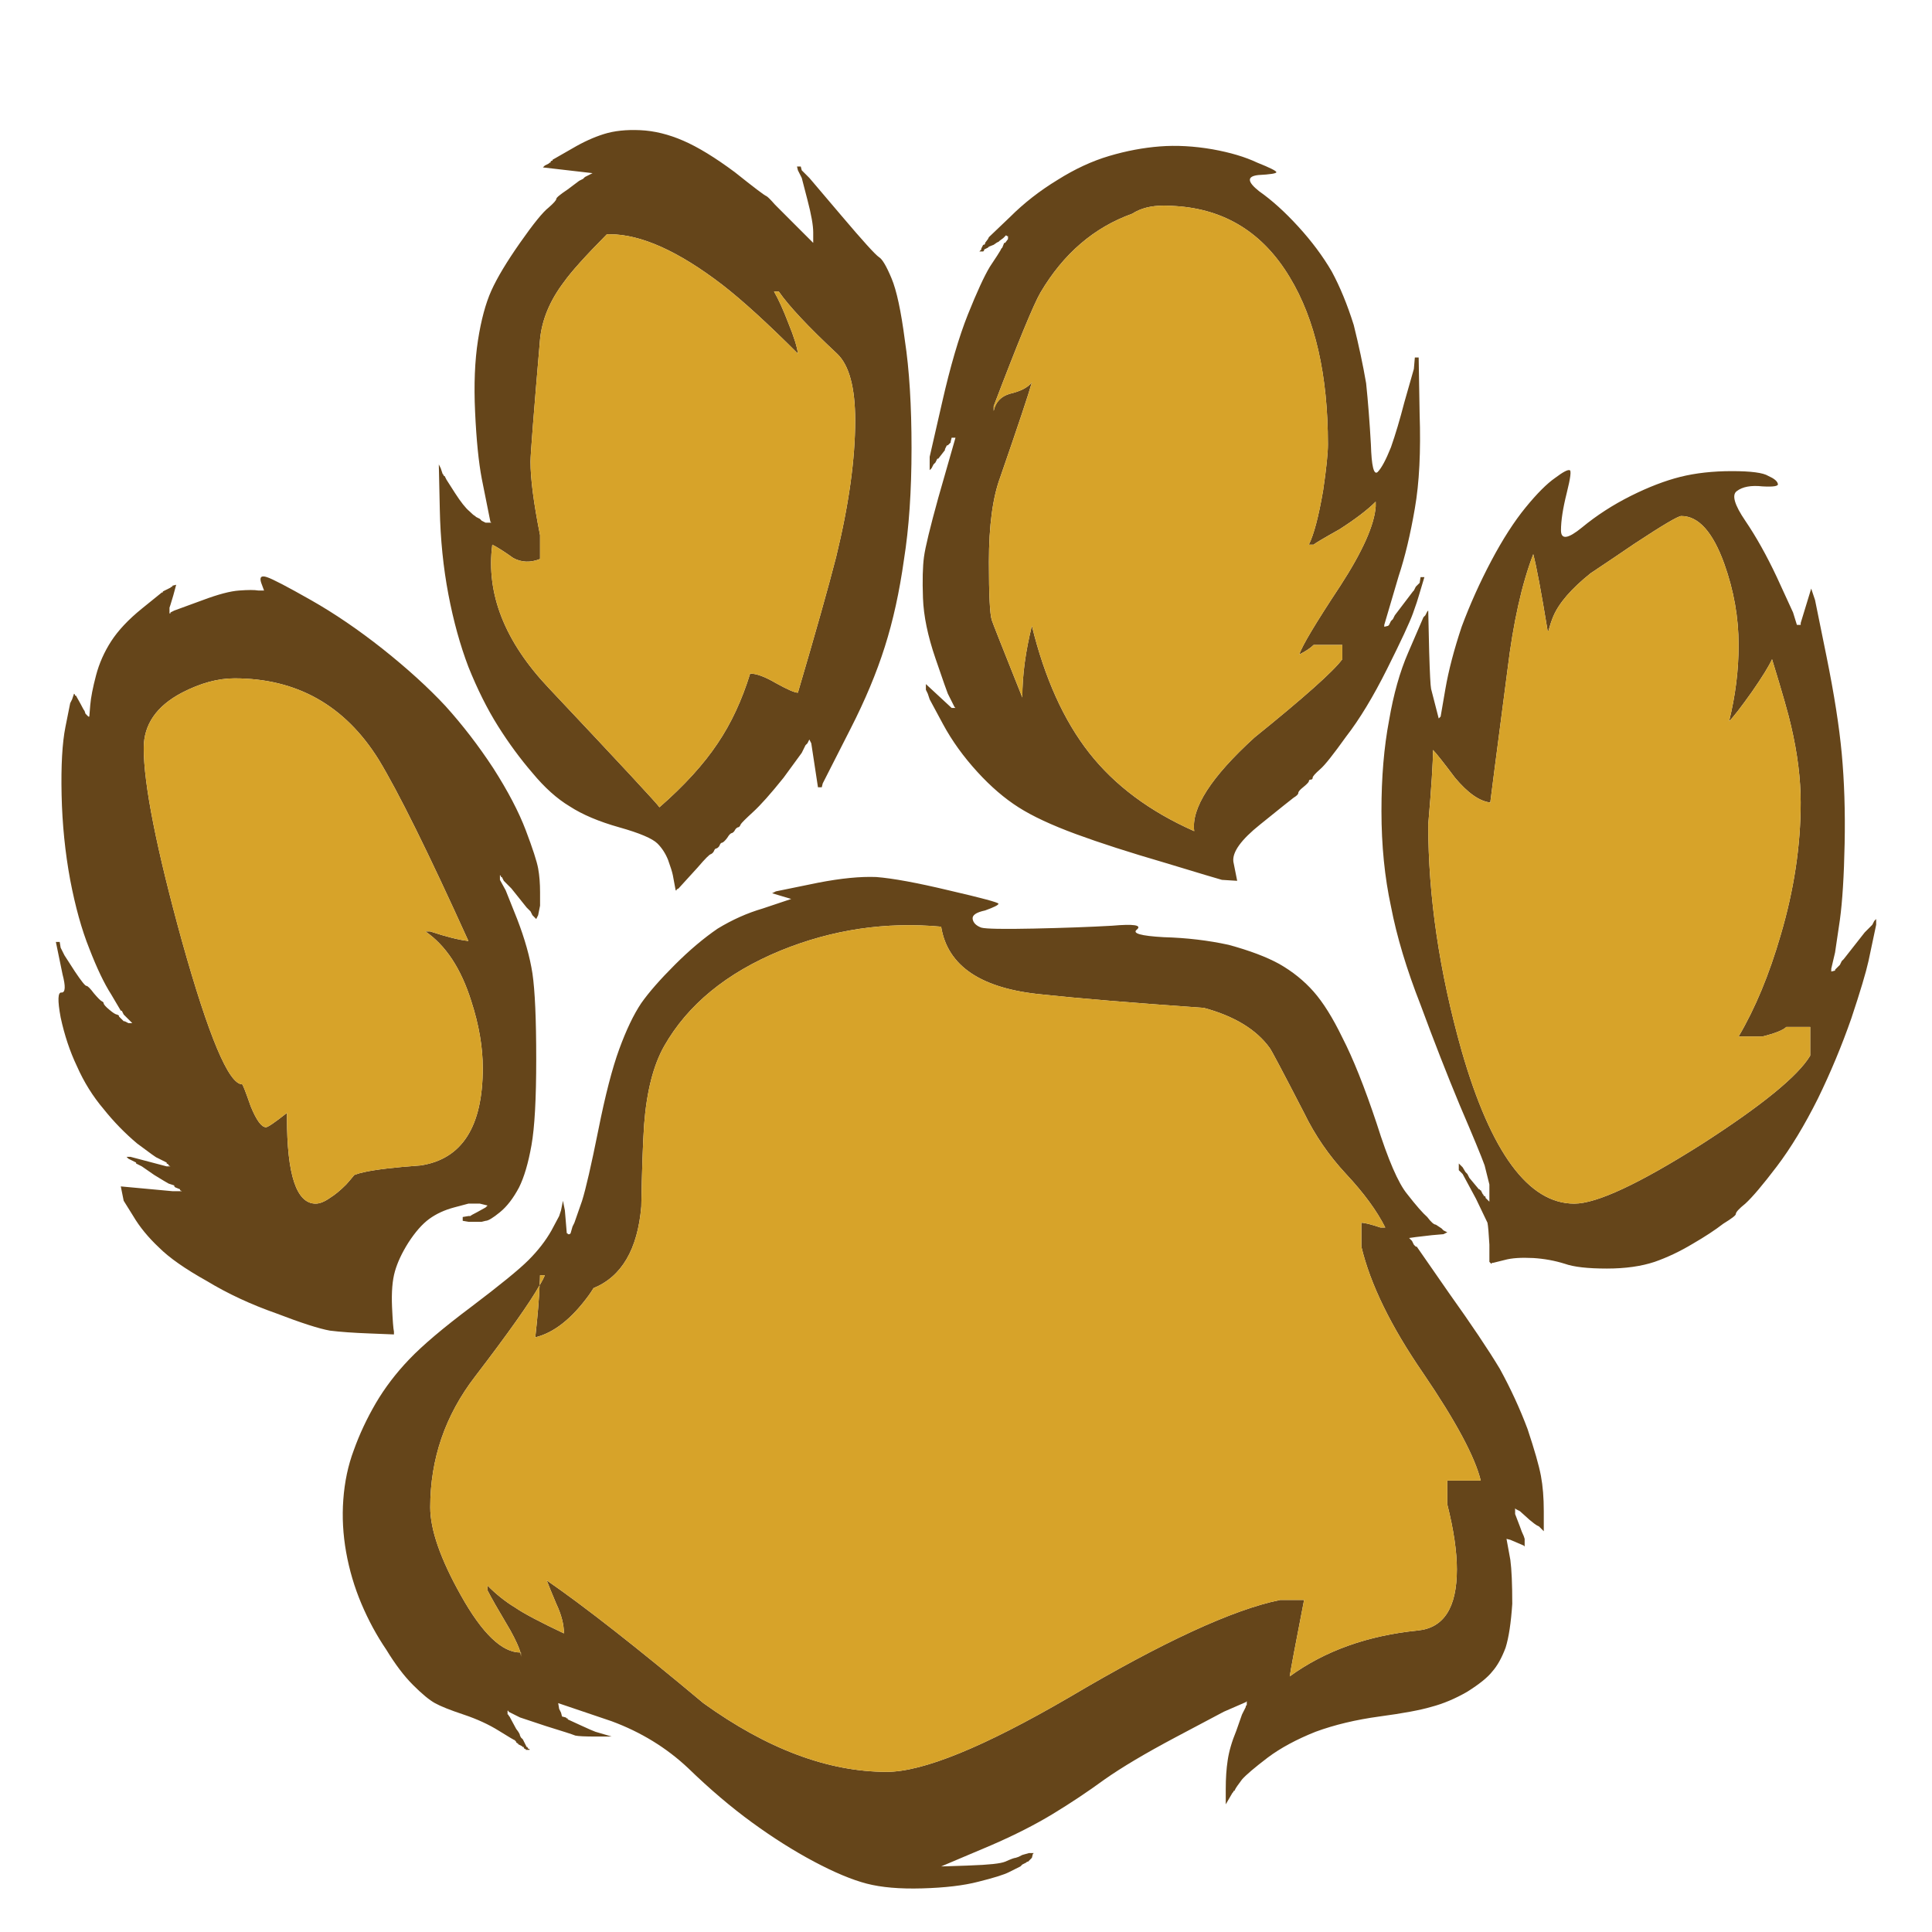 <?xml version="1.0" encoding="utf-8"?>
<!-- Generator: Adobe Illustrator 16.0.0, SVG Export Plug-In . SVG Version: 6.00 Build 0)  -->
<!DOCTYPE svg PUBLIC "-//W3C//DTD SVG 1.1//EN" "http://www.w3.org/Graphics/SVG/1.1/DTD/svg11.dtd">
<svg version="1.1" id="Layer_1" xmlns="http://www.w3.org/2000/svg" xmlns:xlink="http://www.w3.org/1999/xlink" x="0px" y="0px"
	 width="300px" height="300px" viewBox="0 0 300 300" enable-background="new 0 0 300 300" xml:space="preserve">
<g>
	<path fill-rule="evenodd" clip-rule="evenodd" fill="#65451A" d="M195.228,25.256c1.978,0.79,2.966,1.287,2.966,1.485
		c0,0.194-0.938,0.343-2.816,0.442c-1.779,0.199-1.729,1.039,0.148,2.52c1.978,1.386,4,3.215,6.077,5.49
		c2.077,2.271,3.811,4.596,5.192,6.967c1.282,2.375,2.42,5.143,3.414,8.308c0.785,3.161,1.431,6.177,1.923,9.044
		c0.298,2.867,0.546,6.032,0.74,9.491c0.1,3.364,0.447,4.795,1.039,4.303c0.596-0.596,1.286-1.878,2.077-3.856
		c0.695-1.978,1.386-4.303,2.076-6.971l1.481-5.192l0.153-1.779h0.592l0.148,8.75c0.199,5.833-0.05,10.728-0.74,14.683
		c-0.695,4.055-1.535,7.563-2.52,10.529l-2.23,7.563v0.293l0.596-0.145l0.149-0.149l0.294-0.596l0.298-0.293l0.298-0.596
		l2.817-3.707l0.145-0.145l0.298-0.596l0.596-0.591l0.145-0.89h0.596l-0.889,2.966c-0.1,0.393-0.394,1.282-0.89,2.664
		c-0.497,1.386-1.829,4.253-4.005,8.605c-2.172,4.348-4.303,7.861-6.375,10.529c-1.979,2.768-3.31,4.447-4.005,5.039
		c-0.791,0.695-1.184,1.138-1.184,1.336s-0.104,0.298-0.298,0.298c-0.198,0-0.298,0.095-0.298,0.298
		c-0.1,0.194-0.397,0.492-0.89,0.89c-0.496,0.393-0.745,0.691-0.745,0.885c0,0.199-0.243,0.447-0.74,0.745
		c-0.393,0.293-2.122,1.68-5.188,4.154c-2.967,2.371-4.349,4.298-4.154,5.779l0.592,2.966l-2.371-0.149
		c-0.393-0.099-3.363-0.989-8.898-2.668c-5.437-1.584-10.033-3.065-13.789-4.447c-3.757-1.386-6.728-2.768-8.899-4.154
		c-2.172-1.382-4.303-3.21-6.38-5.486c-2.172-2.375-3.951-4.845-5.337-7.414l-2.077-3.86l-0.293-0.885l-0.294-0.596v-0.89
		l4.001,3.707h0.596l-0.153-0.149l-1.039-2.072c-0.095-0.199-0.74-2.032-1.923-5.49c-1.188-3.458-1.833-6.574-1.933-9.342
		s-0.045-4.89,0.153-6.375c0.194-1.481,0.939-4.551,2.222-9.197l2.673-9.337h-0.596l-0.149,0.587v0.154l-0.447,0.442h-0.145
		l-0.298,0.591v0.149l-1.038,1.336h-0.149l-0.293,0.592l-0.298,0.298l-0.299,0.591l-0.298,0.298V70.93l1.933-8.452
		c1.282-5.635,2.619-10.182,4-13.645c1.387-3.458,2.52-5.928,3.414-7.414c0.984-1.481,1.535-2.325,1.63-2.519l0.148-0.298
		l0.149-0.149l0.293-0.74h0.154l0.442-0.592v-0.447h-0.149l-0.148-0.149l-0.442,0.447l-0.597,0.442l-0.145,0.149
		c-0.099,0-0.352,0.149-0.745,0.447l-0.74,0.293l-0.148,0.149l-0.597,0.298V38.9l-0.145,0.149h-0.596l0.298-0.298v-0.149
		l0.298-0.591h0.145l0.154-0.149v-0.149l0.442-0.592l0.148-0.298l3.265-3.115c2.176-2.176,4.642-4.1,7.414-5.784
		c2.668-1.68,5.337-2.917,8.005-3.707s5.292-1.282,7.86-1.481c2.574-0.199,5.292-0.05,8.154,0.442
		C191.028,23.675,193.35,24.366,195.228,25.256z M175.804,33.188c-5.929,2.127-10.674,6.204-14.24,12.236
		c-1.084,1.878-3.509,7.762-7.266,17.645v0.745c0.299-1.386,1.139-2.275,2.524-2.673c1.68-0.393,2.817-0.989,3.409-1.779
		c-0.492,1.779-2.127,6.673-4.895,14.683c-1.188,3.165-1.779,7.563-1.779,13.198c0,5.143,0.149,8.159,0.447,9.048
		c0,0.099,1.58,4.1,4.741,12.01c0-3.463,0.496-7.17,1.485-11.121c1.978,8.105,4.943,14.679,8.898,19.722
		c3.956,5.039,9.392,9.098,16.309,12.159c-0.492-3.558,2.619-8.403,9.347-14.534c7.712-6.226,12.258-10.276,13.645-12.159v-2.221
		h-4.452c-0.496,0.492-1.237,0.984-2.222,1.481c0.394-1.287,2.52-4.845,6.376-10.678c3.458-5.337,5.287-9.441,5.485-12.308v-0.741
		c-1.287,1.287-3.165,2.718-5.635,4.298c-2.47,1.386-3.806,2.176-4.005,2.375h-0.74c0.79-1.58,1.53-4.402,2.222-8.452
		c0.496-3.364,0.74-5.734,0.74-7.12c0-10.773-1.974-19.424-5.929-25.953c-4.131-6.881-10.037-10.561-17.722-11.049
		c-0.613-0.045-1.236-0.072-1.851-0.072C178.725,31.929,177.095,32.349,175.804,33.188z M138.428,43.199
		c0.795,1.878,1.485,5.093,2.077,9.64c0.695,4.546,1.038,10.136,1.038,16.76s-0.393,12.408-1.183,17.347
		c-0.695,4.944-1.68,9.445-2.971,13.496c-1.282,4.054-3.062,8.308-5.337,12.755l-4.299,8.452l-0.148,0.596h-0.592l-1.038-6.822
		l-0.299-0.596l-0.298,0.596l-0.298,0.293l-0.587,1.188l-2.817,3.856c-1.978,2.47-3.563,4.253-4.75,5.336
		c-1.183,1.088-1.828,1.729-1.923,1.933c-0.099,0.293-0.252,0.442-0.447,0.442c-0.199,0.1-0.348,0.249-0.447,0.447
		c-0.099,0.194-0.244,0.343-0.442,0.442c-0.199,0-0.447,0.249-0.74,0.74c-0.298,0.397-0.546,0.641-0.745,0.741
		c-0.194,0-0.348,0.149-0.447,0.447c-0.095,0.199-0.244,0.343-0.442,0.447c-0.198,0-0.343,0.145-0.442,0.442
		c-0.099,0.194-0.248,0.348-0.442,0.447c-0.199,0-0.894,0.691-2.077,2.077l-2.971,3.26l-0.298,0.149v0.145h-0.145l-0.442-2.37
		c-0.1-0.492-0.348-1.287-0.741-2.371c-0.397-0.989-0.944-1.829-1.634-2.524c-0.795-0.79-2.768-1.63-5.933-2.52
		c-3.161-0.889-5.734-1.978-7.711-3.264c-1.978-1.188-3.901-2.917-5.779-5.188c-1.878-2.176-3.662-4.596-5.346-7.269
		c-1.679-2.668-3.206-5.734-4.596-9.193c-1.282-3.364-2.321-7.12-3.111-11.27c-0.79-4.154-1.237-8.552-1.332-13.198l-0.153-6.971
		l0.298,0.591l0.298,0.89l0.149,0.149v0.149h0.149l0.298,0.592l1.327,2.077c0.894,1.386,1.635,2.325,2.23,2.817
		c0.393,0.397,0.687,0.646,0.885,0.745l0.153,0.145l0.591,0.298l0.294,0.298l0.596,0.294h0.89l-0.149-0.145l-1.336-6.673
		c-0.492-2.574-0.84-6.032-1.039-10.385c-0.199-4.249-0.045-7.956,0.447-11.121c0.492-3.161,1.188-5.734,2.077-7.712
		c0.889-1.978,2.37-4.447,4.447-7.414s3.558-4.795,4.452-5.486c0.791-0.695,1.183-1.138,1.183-1.336s0.596-0.691,1.779-1.481
		l1.779-1.336l0.596-0.298l0.298-0.293l1.183-0.596l-7.712-0.89l0.298-0.293l0.596-0.298l0.145-0.149h0.149v-0.149l0.149-0.149
		h0.149v-0.145l3.115-1.783c1.68-0.989,3.31-1.729,4.89-2.221c1.584-0.497,3.463-0.696,5.635-0.596
		c2.176,0.099,4.402,0.646,6.673,1.634c2.276,0.984,4.949,2.619,8.01,4.895c2.971,2.37,4.597,3.607,4.895,3.707
		c0.198,0.095,0.642,0.542,1.337,1.332c0.496,0.497,1.58,1.585,3.26,3.265l2.673,2.668v-1.63c0-1.088-0.298-2.768-0.895-5.043
		l-0.885-3.414l-0.596-1.183l-0.145-0.592h0.587l0.153,0.592l1.183,1.183l5.039,5.933c3.27,3.855,5.192,5.982,5.788,6.379
		C136.996,40.232,137.643,41.32,138.428,43.199z M120.191,45.275c0.69,1.188,1.432,2.817,2.226,4.895
		c0.886,2.176,1.382,3.756,1.481,4.745c-4.745-4.745-8.651-8.303-11.717-10.678c-6.822-5.238-12.656-7.861-17.496-7.861
		c-0.153,0-0.302,0-0.447,0c-3.346,3.377-5.567,5.852-6.673,7.418c-2.172,2.867-3.409,5.833-3.707,8.895
		c-0.989,11.567-1.481,17.893-1.481,18.986c0,2.668,0.492,6.47,1.481,11.414v3.711c-1.481,0.591-2.867,0.542-4.154-0.149
		c-1.381-0.994-2.47-1.68-3.26-2.077c-0.993,7.612,1.923,15.026,8.75,22.246c11.27,11.96,17.004,18.137,17.203,18.534
		c3.856-3.364,6.872-6.673,9.044-9.933c2.077-3.07,3.761-6.673,5.043-10.827c0.989,0,2.321,0.497,4,1.481
		c1.784,0.989,2.917,1.485,3.414,1.485c2.768-9.396,4.745-16.412,5.933-21.058c1.978-8.105,2.962-15.175,2.962-21.208
		c0-5.143-0.939-8.601-2.817-10.38c-4.447-4.154-7.459-7.364-9.044-9.64H120.191z M122.859,139.591l-2.966-0.889l0.591-0.293
		l6.529-1.336c3.558-0.691,6.574-0.989,9.048-0.89c2.565,0.199,6.321,0.89,11.271,2.072c5.138,1.188,7.711,1.883,7.711,2.077
		c0,0.199-0.695,0.546-2.076,1.043c-1.387,0.293-2.032,0.74-1.933,1.332c0.099,0.591,0.546,1.039,1.336,1.332
		c0.695,0.198,3.414,0.252,8.154,0.149c4.65-0.1,8.705-0.244,12.164-0.442c3.359-0.298,4.646-0.1,3.855,0.591
		c-0.795,0.591,0.596,0.989,4.154,1.188c3.558,0.099,6.917,0.497,10.082,1.188c3.265,0.889,5.883,1.878,7.86,2.966
		c2.077,1.183,3.856,2.619,5.337,4.299c1.481,1.68,2.967,4.055,4.452,7.119c1.68,3.261,3.458,7.713,5.337,13.348
		c1.778,5.635,3.359,9.292,4.745,10.971c1.386,1.779,2.425,2.967,3.111,3.563c0.596,0.79,1.038,1.184,1.336,1.184l0.895,0.591
		l0.293,0.303l0.592,0.294l-0.592,0.293l-1.779,0.153c-0.889,0.1-1.729,0.194-2.523,0.294l-1.039,0.148l0.447,0.447l0.294,0.592
		l0.298,0.298h0.148l5.044,7.265c3.458,4.845,6.077,8.75,7.86,11.717c1.68,3.065,3.111,6.177,4.303,9.342
		c1.084,3.265,1.779,5.685,2.073,7.265c0.298,1.585,0.446,3.413,0.446,5.485v3.12l-0.74-0.745l-0.298-0.148
		c-0.198-0.1-0.596-0.393-1.188-0.89l-1.485-1.337l-0.592-0.293l-0.148-0.149v0.89l0.74,1.928c0.198,0.592,0.397,1.089,0.596,1.486
		l0.145,0.442v1.188l-0.145-0.149l-2.077-0.89l-0.596-0.148l0.596,3.264c0.199,1.481,0.298,3.757,0.298,6.822
		c-0.198,2.967-0.541,5.238-1.038,6.818c-0.596,1.585-1.287,2.821-2.077,3.707c-0.695,0.889-1.978,1.932-3.855,3.115
		c-1.878,1.088-3.757,1.878-5.635,2.37c-1.68,0.497-4.353,0.993-8.01,1.485c-3.657,0.497-6.972,1.287-9.934,2.375
		c-2.966,1.183-5.436,2.52-7.413,4c-2.077,1.585-3.414,2.723-4.01,3.414c-0.592,0.79-0.939,1.282-1.034,1.485l-0.148,0.293h-0.149
		v0.149l-0.149,0.145l-1.038,1.783v-2.37c0-1.685,0.1-3.17,0.298-4.452c0.199-1.382,0.642-2.917,1.337-4.596l0.885-2.524
		l0.596-1.188v-0.145l0.149-0.148v-0.597l-0.149,0.149l-3.413,1.485c-0.393,0.198-2.912,1.53-7.559,4.005
		c-4.65,2.47-8.308,4.646-10.976,6.524c-2.569,1.878-5.242,3.657-8.006,5.337c-2.771,1.68-5.982,3.313-9.644,4.895l-7.712,3.264
		l4.452-0.148c2.966-0.1,4.795-0.298,5.49-0.592c0.885-0.397,1.431-0.596,1.625-0.596l0.447-0.149l0.592-0.298l1.038-0.294h0.74
		l-0.145,0.149l-0.148,0.592l-0.592,0.596h-0.153l-0.145,0.145l-0.596,0.298l-0.299,0.298l-1.778,0.89
		c-0.786,0.397-2.371,0.89-4.741,1.481c-2.275,0.596-5.192,0.938-8.75,1.038c-3.459,0.1-6.33-0.149-8.602-0.74
		c-2.271-0.592-4.993-1.729-8.158-3.409c-3.161-1.68-6.376-3.707-9.635-6.082c-3.265-2.375-6.574-5.188-9.938-8.452
		c-3.364-3.165-7.319-5.585-11.861-7.27l-8.308-2.813l0.149,0.89l0.293,0.592l0.153,0.591l0.591,0.149l0.149,0.148h0.144v0.149
		l1.933,0.89c1.282,0.591,2.072,0.935,2.371,1.038l2.524,0.74H92.46c-1.585,0-2.624-0.049-3.111-0.148
		c-0.497-0.199-2.032-0.695-4.601-1.485l-4.005-1.332l-1.779-0.89v-0.149h-0.149v0.592h0.149v0.149l0.149,0.148l1.039,1.928
		c0.393,0.497,0.591,0.84,0.591,1.039l0.149,0.298l0.298,0.293l0.592,1.188h0.149v0.149l0.149,0.149h0.149v0.145h-0.591v-0.145
		h-0.154l-0.145-0.149v-0.149H81.19l-0.149-0.145l-0.596-0.302v-0.145h-0.145l-0.149-0.149v-0.148h-0.149v-0.149
		c-0.1,0-0.939-0.492-2.52-1.48c-1.581-0.989-3.414-1.829-5.49-2.524c-2.077-0.69-3.558-1.282-4.448-1.774
		c-0.889-0.497-2.027-1.436-3.409-2.822c-1.386-1.381-2.772-3.214-4.154-5.485c-1.481-2.177-2.768-4.547-3.856-7.116
		c-1.088-2.573-1.878-5.241-2.375-8.01c-0.492-2.768-0.641-5.485-0.442-8.158c0.199-2.768,0.74-5.337,1.634-7.707
		c0.885-2.475,2.023-4.895,3.405-7.27c1.391-2.37,3.115-4.646,5.192-6.818c2.077-2.176,5.292-4.898,9.64-8.158
		c4.447-3.364,7.418-5.784,8.899-7.265c1.481-1.485,2.668-3.017,3.558-4.597l1.188-2.226l0.293-0.895l0.298-1.48l0.298,1.48
		l0.298,3.563h0.144v0.145h0.298l0.149-0.145l0.298-1.038l0.293-0.592l1.192-3.413c0.587-1.878,1.427-5.535,2.52-10.972
		c1.083-5.44,2.172-9.64,3.26-12.606c1.088-2.967,2.222-5.342,3.414-7.12c1.183-1.68,2.917-3.657,5.188-5.928
		c2.275-2.275,4.501-4.154,6.673-5.639c2.275-1.382,4.601-2.42,6.967-3.111L122.859,139.591z M121.229,147.601
		c-8.402,3.458-14.435,8.403-18.092,14.827c-1.679,2.967-2.718,7.021-3.115,12.159c-0.199,2.867-0.343,7.121-0.442,12.756
		c-0.569,6.65-3.039,10.877-7.418,12.678c-0.293,0.47-0.542,0.84-0.74,1.115c-2.668,3.657-5.436,5.834-8.303,6.524
		c0.379-3.422,0.601-6.113,0.668-8.082c-1.499,2.673-4.835,7.392-10.014,14.159c-4.642,6.032-6.967,12.805-6.967,20.318
		c0,3.458,1.58,8.01,4.745,13.645c3.319,5.951,6.407,8.917,9.27,8.899c-0.235-0.813-0.754-1.951-1.558-3.414
		c-1.878-3.165-3.066-5.242-3.558-6.226v-0.745c1.382,1.386,2.817,2.523,4.299,3.413c1.282,0.89,3.806,2.226,7.563,4.005
		c0-1.386-0.393-2.917-1.188-4.597c-0.722-1.706-1.214-2.916-1.481-3.634c5.933,4.104,14.042,10.456,24.318,19.058
		c9.888,7.116,19.378,10.674,28.472,10.674c5.635,0,15.08-3.856,28.327-11.567c14.53-8.602,25.456-13.641,32.771-15.126h3.712
		c-1.387,7.12-2.127,11.075-2.227,11.865c5.441-3.955,12.06-6.33,19.871-7.12c4.055-0.393,6.082-3.558,6.082-9.49
		c0-2.768-0.492-6.132-1.485-10.082v-3.707h5.192c-0.89-3.662-3.856-9.197-8.899-16.611c-5.043-7.314-8.254-13.888-9.64-19.722
		v-3.707c0.496,0,1.48,0.244,2.966,0.74h0.745c-1.286-2.568-3.313-5.341-6.081-8.303c-2.669-2.867-4.845-6.032-6.524-9.495
		c-3.265-6.326-5.044-9.686-5.337-10.082c-2.077-2.867-5.49-4.944-10.236-6.227c-11.27-0.795-19.627-1.485-25.063-2.077
		c-9.491-0.89-14.729-4.402-15.722-10.529C137.543,143.104,129.235,144.336,121.229,147.601z M215.694,111.859
		c0.69-4.055,1.68-7.563,2.967-10.524l2.37-5.491l0.298-0.298l0.294-0.591l0.153-0.149l0.145,6.375
		c0.099,3.364,0.198,5.292,0.298,5.784l1.183,4.597l0.298-0.293l0.741-4.303c0.496-2.867,1.336-6.077,2.523-9.64
		c1.287-3.458,2.817-6.867,4.597-10.231c1.778-3.359,3.563-6.127,5.341-8.303c1.779-2.176,3.31-3.707,4.597-4.596
		c1.183-0.89,1.924-1.287,2.222-1.188c0.298,0,0.153,1.188-0.442,3.558c-0.597,2.375-0.89,4.303-0.89,5.784
		c0,1.486,1.088,1.337,3.265-0.447c2.271-1.874,4.795-3.504,7.558-4.89c2.772-1.386,5.342-2.371,7.712-2.967
		c2.375-0.591,5.043-0.889,8.01-0.889s4.845,0.248,5.635,0.74c0.89,0.397,1.382,0.79,1.48,1.188c0.199,0.397-0.591,0.542-2.37,0.442
		c-1.778-0.194-3.11,0.05-4.005,0.745c-0.79,0.591-0.343,2.126,1.337,4.596c1.68,2.47,3.313,5.387,4.895,8.75
		c1.58,3.458,2.42,5.287,2.519,5.486l0.597,1.928h0.591v-0.298l1.63-5.337l0.597,1.779l1.778,8.746
		c1.184,5.833,1.978,10.876,2.371,15.13c0.393,4.253,0.546,8.899,0.446,13.938c-0.099,5.043-0.348,8.999-0.74,11.866
		c-0.397,2.768-0.646,4.447-0.745,5.039l-0.591,2.524v0.443l0.591-0.149v-0.144l0.745-0.741l0.294-0.596l0.298-0.293l3.265-4.154
		l1.183-1.188l0.298-0.591l0.298-0.298v0.889l-1.191,5.635c-0.394,1.779-1.282,4.746-2.664,8.899
		c-1.485,4.249-3.215,8.403-5.192,12.457c-2.077,4.154-4.199,7.657-6.375,10.529c-2.177,2.867-3.812,4.795-4.895,5.784
		c-0.989,0.79-1.481,1.332-1.481,1.63c0,0.193-0.646,0.69-1.933,1.48c-1.282,0.993-2.862,2.027-4.74,3.115
		c-1.978,1.188-3.955,2.127-5.933,2.817c-2.077,0.691-4.552,1.039-7.414,1.039c-2.971,0-5.143-0.249-6.529-0.741
		c-1.58-0.496-3.214-0.79-4.894-0.894c-1.879-0.095-3.359,0-4.448,0.303l-1.778,0.442h-0.149l-0.148,0.148l-0.294-0.298v-2.668
		c-0.099-1.779-0.198-2.917-0.298-3.409c-0.198-0.397-0.795-1.634-1.779-3.711l-2.076-3.852l-0.597-0.596v-1.039l0.597,0.592
		l0.442,0.74l0.298,0.303l0.298,0.592l1.481,1.778h0.148v0.149h0.149l0.298,0.591l0.145,0.149v0.149h0.153l0.145,0.148v0.149
		l0.596,0.591v-2.668c-0.099-0.397-0.348-1.386-0.74-2.967c-0.497-1.386-1.783-4.497-3.86-9.346
		c-1.973-4.74-4.005-9.934-6.082-15.568c-2.172-5.535-3.702-10.628-4.596-15.274c-0.984-4.546-1.481-9.491-1.481-14.827
		C214.507,120.709,214.904,116.013,215.694,111.859z M27.357,90.801l-0.442,1.634c-0.199,0.691-0.348,1.183-0.447,1.481
		l-0.149,0.447v0.885h0.149v-0.145l0.592-0.298l4.452-1.63c2.375-0.889,4.253-1.386,5.635-1.481c1.382-0.104,2.375-0.104,2.966,0
		h0.89l-0.442-1.187c-0.298-0.89,0-1.188,0.885-0.89c0.894,0.293,3.165,1.481,6.827,3.558c3.657,2.073,7.36,4.597,11.116,7.563
		c3.856,3.066,7.12,6.032,9.789,8.899c2.673,2.966,5.143,6.176,7.414,9.64c2.275,3.558,3.955,6.768,5.048,9.64
		c1.083,2.867,1.725,4.84,1.923,5.928c0.199,1.088,0.298,2.325,0.298,3.707v2.077l-0.298,1.485l-0.298,0.592l-0.587-0.592
		l-0.298-0.596l-0.596-0.592l-2.375-2.966l-1.183-1.188l-0.298-0.591h-0.145v-0.149l-0.153-0.149v0.74l0.894,1.63l1.779,4.452
		c1.183,3.065,1.978,5.883,2.375,8.452c0.393,2.669,0.587,7.116,0.587,13.348c0,6.131-0.244,10.578-0.741,13.346
		c-0.492,2.768-1.138,4.944-1.923,6.524c-0.894,1.685-1.878,2.967-2.971,3.856c-1.084,0.889-1.824,1.336-2.222,1.336l-0.596,0.149
		h-2.077l-0.885-0.149v-0.592l0.885-0.148h0.298c0.1-0.104,0.447-0.298,1.039-0.596l1.336-0.741l0.298-0.298l-1.188-0.293h-1.783
		l-2.222,0.591c-1.48,0.394-2.768,0.989-3.855,1.779c-1.084,0.79-2.176,2.027-3.26,3.707c-0.994,1.58-1.685,3.065-2.077,4.447
		c-0.397,1.386-0.542,3.215-0.447,5.49c0.1,2.176,0.199,3.458,0.298,3.855v0.442l-3.707-0.148c-2.574-0.095-4.65-0.244-6.231-0.442
		c-1.68-0.298-4.447-1.188-8.303-2.669c-3.955-1.386-7.563-3.065-10.827-5.043c-3.364-1.878-5.829-3.607-7.414-5.192
		c-1.68-1.58-3.016-3.21-4.005-4.89l-1.481-2.375l-0.447-2.226l8.01,0.74h1.485l-0.298-0.145v-0.149l-0.741-0.298l-0.153-0.148
		v-0.149l-0.885-0.294c-0.199-0.099-0.939-0.546-2.23-1.336l-1.923-1.332l-0.89-0.447v-0.148l-1.187-0.592l-0.298-0.298h0.596
		l5.635,1.485h0.591l-0.293-0.149v-0.148l-0.298-0.149v-0.148l-1.481-0.741c-0.099,0-1.138-0.74-3.115-2.226
		c-1.878-1.58-3.612-3.359-5.192-5.337c-1.68-1.978-3.062-4.199-4.154-6.674c-1.084-2.275-1.924-4.795-2.52-7.563
		c-0.497-2.672-0.442-3.955,0.149-3.855c0.591,0,0.641-0.939,0.149-2.817l-1.039-5.043H9.27l0.145,0.89l0.596,1.188l1.625,2.52
		c0.994,1.485,1.585,2.225,1.784,2.225s0.591,0.398,1.188,1.188c0.591,0.691,0.984,1.084,1.183,1.188
		c0.199,0.1,0.298,0.195,0.298,0.294c0,0.198,0.298,0.546,0.894,1.038c0.587,0.497,0.984,0.74,1.183,0.74l0.298,0.15v0.148
		l0.741,0.74h0.145l0.596,0.299h0.596l-1.336-1.338l-0.298-0.591h-0.149l-1.486-2.52c-1.083-1.685-2.221-4.054-3.404-7.12
		c-1.192-2.966-2.176-6.524-2.971-10.678c-0.786-4.253-1.233-8.646-1.332-13.197c-0.099-4.547,0.099-8.055,0.591-10.529l0.741-3.707
		l0.298-0.596l0.298-0.885l0.145,0.145v0.153h0.154l0.74,1.332c0.298,0.592,0.497,0.939,0.592,1.039l0.149,0.442l0.442,0.447h0.153
		l0.145-1.779c0.099-1.187,0.397-2.718,0.894-4.601c0.488-1.874,1.282-3.657,2.366-5.337c1.093-1.68,2.673-3.359,4.75-5.043
		l3.115-2.519h0.145v-0.149l1.188-0.591l0.149-0.149h0.149V90.95L27.357,90.801z M80.82,256.6c0.041,0.248,0.068,0.474,0.072,0.663
		V256.6H80.82z M83.786,199.578c0.389-0.632,0.659-1.155,0.813-1.558h-0.741C83.858,198.477,83.832,198.996,83.786,199.578z
		 M28.251,107.561c-3.955,2.077-5.933,4.944-5.933,8.601c0,5.635,1.978,15.623,5.933,29.953c4.149,14.832,7.265,22.246,9.337,22.246
		c0.1,0,0.546,1.138,1.336,3.413c0.89,2.172,1.68,3.26,2.375,3.26c0.298,0,1.382-0.74,3.26-2.226v0.745
		c0,8.895,1.48,13.347,4.452,13.347c0.637,0,1.377-0.299,2.221-0.89c0.768-0.475,1.607-1.165,2.52-2.077
		c0.47-0.523,0.885-1.021,1.264-1.485c0.488-0.186,1.007-0.334,1.553-0.447c1.779-0.393,4.696-0.74,8.75-1.034
		c6.429-0.988,9.644-6.032,9.644-15.125c0-3.265-0.596-6.723-1.783-10.381c-1.581-5.043-3.951-8.65-7.121-10.827h0.745
		c2.497,0.831,4.474,1.328,5.928,1.481c-6.227-13.744-10.872-23.131-13.938-28.174c-5.242-8.403-12.701-12.606-22.39-12.606
		C33.832,105.335,31.113,106.076,28.251,107.561z M268.489,112.008c0.984-3.955,1.48-7.91,1.48-11.861
		c0-4.253-0.74-8.453-2.226-12.606c-1.779-4.944-4.005-7.414-6.673-7.414c-0.492,0-2.917,1.431-7.266,4.298
		c-2.176,1.485-4.451,3.016-6.822,4.596c-2.966,2.375-4.894,4.597-5.783,6.673c-0.271,0.646-0.515,1.386-0.74,2.226h-0.149
		c-0.989-6.032-1.729-9.983-2.226-11.866c-1.779,4.646-3.116,10.628-4.001,17.943c-1.778,13.645-2.673,20.517-2.673,20.616
		c-1.68-0.198-3.508-1.485-5.485-3.855c-1.779-2.371-2.917-3.806-3.409-4.303c0,1.982-0.248,5.833-0.74,11.572
		c0,11.17,1.725,22.882,5.188,35.146c4.547,15.815,10.38,23.727,17.496,23.727c3.463,0,10.037-3.066,19.727-9.197
		c9.392-6.032,15.026-10.629,16.904-13.789v-4.452h-3.707c-0.497,0.497-1.729,0.989-3.707,1.485h-3.707
		c2.569-4.353,4.746-9.59,6.524-15.722c2.077-7.021,3.115-13.888,3.115-20.611c0-3.657-0.492-7.612-1.485-11.865
		c-0.393-1.779-1.382-5.238-2.962-10.38c-0.496,1.088-1.535,2.768-3.115,5.043C270.367,109.782,269.18,111.317,268.489,112.008z"/>
	<path fill-rule="evenodd" clip-rule="evenodd" fill="#D7A329" d="M175.804,33.188c1.291-0.84,2.921-1.259,4.895-1.259
		c0.614,0,1.237,0.027,1.851,0.072c7.685,0.488,13.591,4.167,17.722,11.049c3.955,6.529,5.929,15.18,5.929,25.953
		c0,1.386-0.244,3.756-0.74,7.12c-0.691,4.05-1.432,6.872-2.222,8.452h0.74c0.199-0.199,1.535-0.989,4.005-2.375
		c2.47-1.58,4.348-3.011,5.635-4.298v0.741c-0.198,2.867-2.027,6.971-5.485,12.308c-3.856,5.833-5.982,9.391-6.376,10.678
		c0.984-0.497,1.726-0.989,2.222-1.481h4.452v2.221c-1.387,1.883-5.933,5.933-13.645,12.159c-6.728,6.131-9.839,10.976-9.347,14.534
		c-6.917-3.062-12.353-7.121-16.309-12.159c-3.955-5.043-6.921-11.617-8.898-19.722c-0.989,3.951-1.485,7.658-1.485,11.121
		c-3.161-7.911-4.741-11.911-4.741-12.01c-0.298-0.89-0.447-3.906-0.447-9.048c0-5.635,0.592-10.033,1.779-13.198
		c2.768-8.01,4.402-12.904,4.895-14.683c-0.592,0.79-1.729,1.386-3.409,1.779c-1.386,0.397-2.226,1.287-2.524,2.673v-0.745
		c3.757-9.883,6.182-15.767,7.266-17.645C165.13,39.393,169.875,35.315,175.804,33.188z M120.191,45.275h0.74
		c1.585,2.276,4.597,5.486,9.044,9.64c1.878,1.779,2.817,5.238,2.817,10.38c0,6.032-0.984,13.103-2.962,21.208
		c-1.188,4.646-3.165,11.662-5.933,21.058c-0.497,0-1.63-0.497-3.414-1.485c-1.679-0.984-3.011-1.481-4-1.481
		c-1.282,4.154-2.966,7.757-5.043,10.827c-2.172,3.26-5.188,6.569-9.044,9.933c-0.199-0.397-5.933-6.574-17.203-18.534
		c-6.827-7.22-9.743-14.634-8.75-22.246c0.79,0.397,1.878,1.083,3.26,2.077c1.287,0.69,2.673,0.74,4.154,0.149v-3.711
		c-0.989-4.944-1.481-8.746-1.481-11.414c0-1.093,0.492-7.418,1.481-18.986c0.298-3.062,1.535-6.028,3.707-8.895
		c1.106-1.566,3.328-4.041,6.673-7.418c0.145,0,0.293,0,0.447,0c4.84,0,10.674,2.623,17.496,7.861
		c3.066,2.375,6.972,5.933,11.717,10.678c-0.1-0.989-0.596-2.569-1.481-4.745C121.623,48.093,120.882,46.463,120.191,45.275z
		 M121.229,147.601c8.006-3.264,16.313-4.497,24.91-3.707c0.993,6.127,6.23,9.639,15.722,10.529
		c5.436,0.592,13.793,1.282,25.063,2.077c4.746,1.282,8.159,3.359,10.236,6.227c0.293,0.396,2.072,3.756,5.337,10.082
		c1.68,3.463,3.855,6.628,6.524,9.495c2.768,2.962,4.795,5.734,6.081,8.303h-0.745c-1.485-0.496-2.47-0.74-2.966-0.74v3.707
		c1.386,5.834,4.597,12.407,9.64,19.722c5.043,7.414,8.01,12.949,8.899,16.611h-5.192v3.707c0.993,3.95,1.485,7.314,1.485,10.082
		c0,5.933-2.027,9.098-6.082,9.49c-7.812,0.79-14.43,3.165-19.871,7.12c0.1-0.79,0.84-4.745,2.227-11.865h-3.712
		c-7.314,1.485-18.24,6.524-32.771,15.126c-13.247,7.711-22.692,11.567-28.327,11.567c-9.094,0-18.584-3.558-28.472-10.674
		c-10.276-8.602-18.385-14.954-24.318-19.058c0.267,0.718,0.759,1.928,1.481,3.634c0.795,1.68,1.188,3.211,1.188,4.597
		c-3.756-1.779-6.28-3.115-7.563-4.005c-1.481-0.89-2.917-2.027-4.299-3.413v0.745c0.492,0.983,1.68,3.061,3.558,6.226
		c0.804,1.463,1.323,2.601,1.558,3.414c-2.862,0.018-5.951-2.948-9.27-8.899c-3.165-5.635-4.745-10.187-4.745-13.645
		c0-7.514,2.325-14.286,6.967-20.318c5.179-6.768,8.515-11.486,10.014-14.159c-0.067,1.969-0.289,4.66-0.668,8.082
		c2.867-0.69,5.635-2.867,8.303-6.524c0.199-0.275,0.447-0.646,0.74-1.115c4.38-1.801,6.85-6.027,7.418-12.678
		c0.099-5.635,0.244-9.889,0.442-12.756c0.397-5.138,1.436-9.192,3.115-12.159C106.795,156.004,112.827,151.059,121.229,147.601z
		 M28.251,107.561c2.862-1.485,5.581-2.226,8.154-2.226c9.689,0,17.148,4.204,22.39,12.606c3.066,5.043,7.711,14.43,13.938,28.174
		c-1.454-0.153-3.432-0.65-5.928-1.481H66.06c3.169,2.176,5.54,5.784,7.121,10.827c1.187,3.658,1.783,7.116,1.783,10.381
		c0,9.093-3.215,14.137-9.644,15.125c-4.055,0.294-6.971,0.642-8.75,1.034c-0.546,0.113-1.065,0.262-1.553,0.447
		c-0.379,0.465-0.794,0.962-1.264,1.485c-0.912,0.912-1.752,1.603-2.52,2.077c-0.844,0.591-1.584,0.89-2.221,0.89
		c-2.971,0-4.452-4.452-4.452-13.347v-0.745c-1.878,1.485-2.962,2.226-3.26,2.226c-0.695,0-1.485-1.088-2.375-3.26
		c-0.79-2.275-1.237-3.413-1.336-3.413c-2.072,0-5.188-7.414-9.337-22.246c-3.955-14.331-5.933-24.318-5.933-29.953
		C22.318,112.505,24.296,109.638,28.251,107.561z M83.786,199.578c0.045-0.582,0.072-1.102,0.072-1.558h0.741
		C84.445,198.423,84.175,198.946,83.786,199.578z M80.82,256.6h0.072v0.663C80.888,257.073,80.86,256.848,80.82,256.6z
		 M268.489,112.008c0.69-0.691,1.878-2.226,3.558-4.596c1.58-2.276,2.619-3.955,3.115-5.043c1.58,5.143,2.569,8.601,2.962,10.38
		c0.993,4.253,1.485,8.208,1.485,11.865c0,6.723-1.038,13.591-3.115,20.611c-1.778,6.132-3.955,11.369-6.524,15.722h3.707
		c1.978-0.496,3.21-0.988,3.707-1.485h3.707v4.452c-1.878,3.16-7.513,7.757-16.904,13.789c-9.689,6.131-16.264,9.197-19.727,9.197
		c-7.116,0-12.949-7.911-17.496-23.727c-3.463-12.264-5.188-23.976-5.188-35.146c0.492-5.739,0.74-9.59,0.74-11.572
		c0.492,0.497,1.63,1.933,3.409,4.303c1.978,2.37,3.806,3.657,5.485,3.855c0-0.099,0.895-6.971,2.673-20.616
		c0.885-7.314,2.222-13.297,4.001-17.943c0.496,1.883,1.236,5.833,2.226,11.866h0.149c0.226-0.84,0.469-1.58,0.74-2.226
		c0.89-2.077,2.817-4.298,5.783-6.673c2.371-1.58,4.646-3.111,6.822-4.596c4.349-2.867,6.773-4.298,7.266-4.298
		c2.668,0,4.894,2.47,6.673,7.414c1.485,4.154,2.226,8.353,2.226,12.606C269.97,104.098,269.474,108.053,268.489,112.008z"/>
</g>
</svg>
